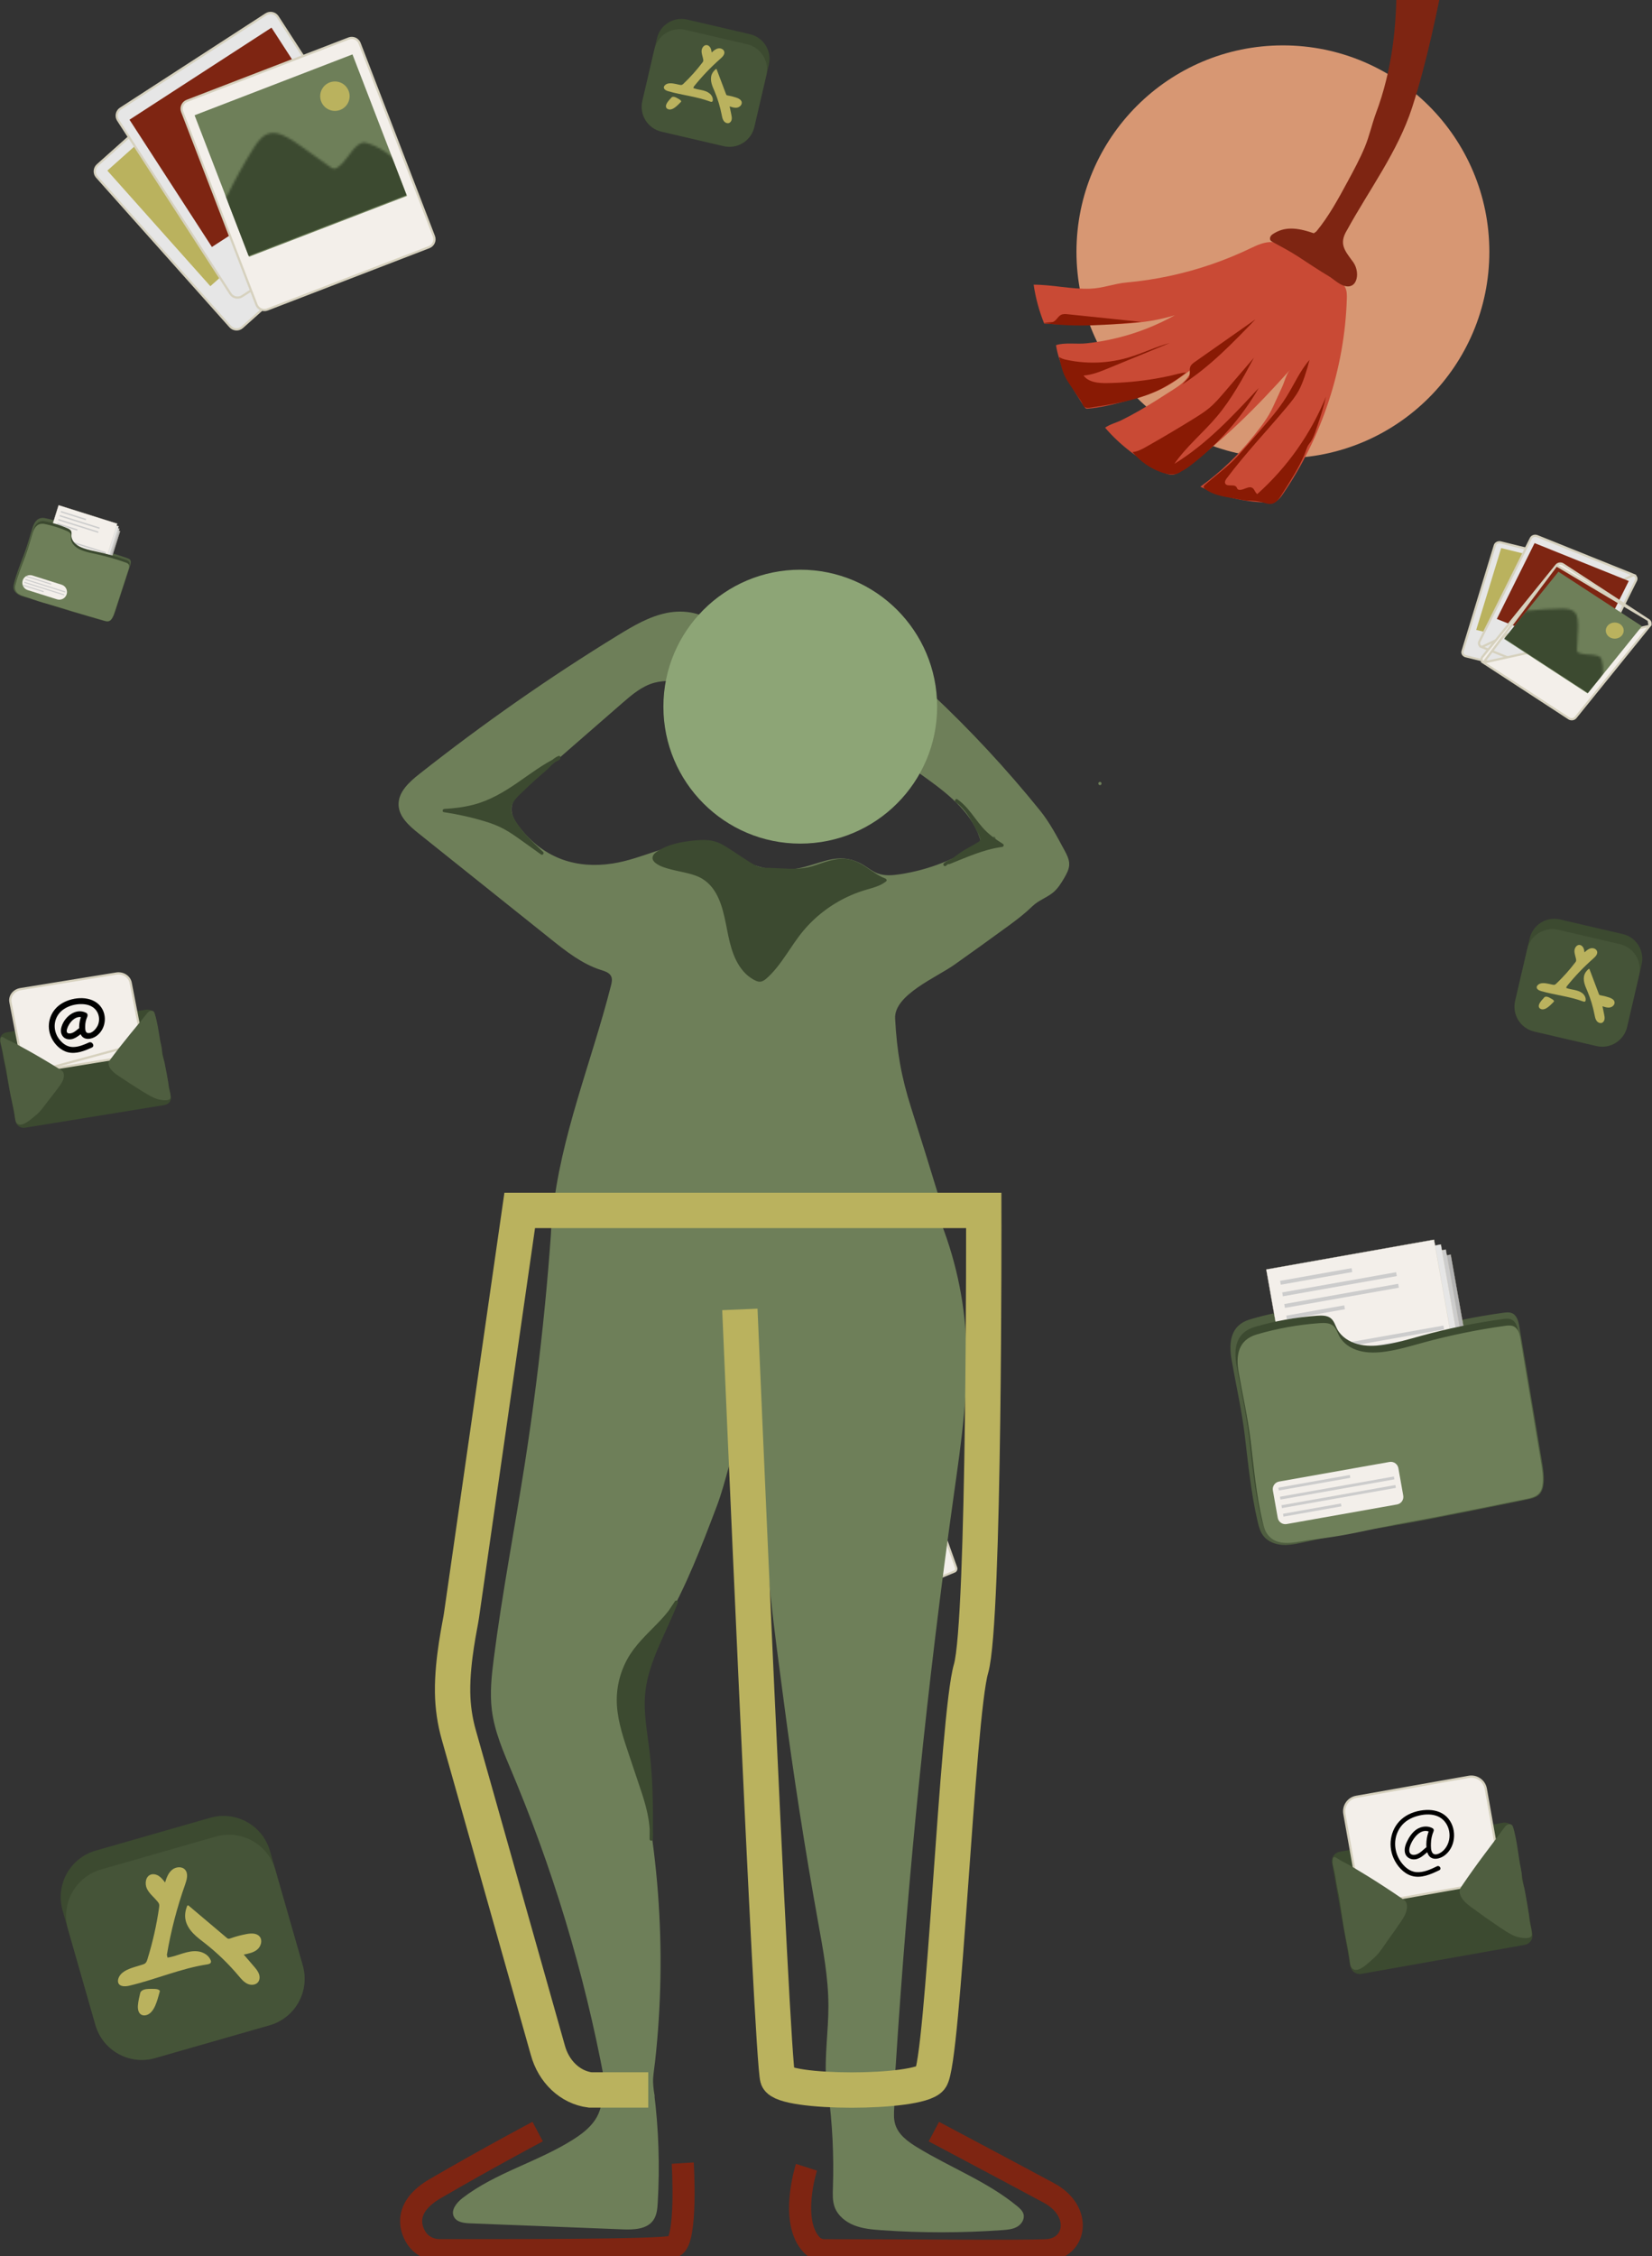<svg width="748" height="1021" viewBox="0 0 748 1021" fill="none" xmlns="http://www.w3.org/2000/svg">
<rect x="0" y="0" width="748" height="1021" fill="#333333" stroke="none"/>
<g clip-path="url(#clip0_94_2619)">
<path d="M44.176 74.691L102.736 22.461C104.308 21.059 106.72 21.197 108.123 22.769L168.521 90.487C169.923 92.059 169.785 94.471 168.213 95.874L109.653 148.104C108.081 149.506 105.669 149.369 104.266 147.796L43.868 80.078C42.465 78.506 42.603 76.094 44.176 74.691Z" fill="#E6E6E6" stroke="#D6D1BE"/>
<path d="M582.679 699.116C582.004 699.142 581.33 699.134 580.655 699.089C577.405 698.876 574.084 697.633 572.077 695.067C570.594 693.175 569.955 690.769 569.413 688.434C566.43 675.585 565.169 662.426 563.588 649.346C562.194 637.847 559.628 626.748 557.657 615.391C556.272 607.435 557.115 599.684 565.95 597.046C575.318 594.249 585.006 592.509 594.755 591.861C596.949 591.719 599.364 591.692 601.069 593.068C602.658 594.356 603.182 596.496 604.114 598.316C605.961 601.948 609.62 604.443 613.544 605.571C617.469 606.698 621.66 606.592 625.718 606.023C631.614 605.189 637.324 603.413 643.06 601.815C655.402 598.378 667.984 595.785 680.673 594.045C681.978 593.867 683.355 593.708 684.571 594.214C686.871 595.182 687.572 598.023 687.981 600.474C691.337 620.497 694.694 640.511 698.05 660.535C698.618 663.944 699.196 667.389 698.956 670.835C698.823 672.744 698.388 674.751 697.065 676.145C695.653 677.619 693.531 678.107 691.533 678.524C684.811 679.927 678.08 681.286 671.35 682.636C670.799 682.733 670.257 682.858 669.707 682.964C656.033 685.708 642.358 688.443 628.613 690.796C622.566 691.835 616.643 692.181 610.676 693.477C603.892 694.951 597.108 696.434 590.325 697.908C587.812 698.459 585.263 699.009 582.697 699.107L582.679 699.116Z" fill="#4F5E40"/>
<path d="M598.382 679.938L580.872 581.242L656.837 567.765L674.347 666.462L598.382 679.938Z" fill="#B3B3B3" stroke="#D6D1BE" stroke-width="0.1"/>
<path d="M596.164 677.618L578.655 578.921L654.62 565.445L672.129 664.141L596.164 677.618Z" fill="#CCCCCC" stroke="#D6D1BE" stroke-width="0.1"/>
<path d="M593.948 675.314L576.438 576.618L652.403 563.141L669.913 661.838L593.948 675.314Z" fill="#E6E6E6" stroke="#D6D1BE" stroke-width="0.1"/>
<path d="M590.857 673.152L573.347 574.456L649.313 560.979L666.822 659.676L590.857 673.152Z" fill="#F3EFEA" stroke="#D6D1BE" stroke-width="0.1"/>
<path d="M611.974 573.863L579.625 579.602L579.936 581.35L612.284 575.611L611.974 573.863Z" fill="#CCCCCC"/>
<path d="M632.144 575.693L580.561 584.845L580.871 586.593L632.454 577.442L632.144 575.693Z" fill="#CCCCCC"/>
<path d="M633.073 580.946L581.49 590.098L581.8 591.846L633.383 582.695L633.073 580.946Z" fill="#CCCCCC"/>
<path d="M653.553 599.853L601.969 609.004L602.28 610.752L653.863 601.601L653.553 599.853Z" fill="#CCCCCC"/>
<path d="M654.181 603.349L602.598 612.5L602.908 614.249L654.491 605.097L654.181 603.349Z" fill="#CCCCCC"/>
<path d="M608.646 590.691L582.417 595.344L582.728 597.092L608.957 592.439L608.646 590.691Z" fill="#CCCCCC"/>
<path d="M583.834 696.496C580.042 696.816 576.171 696.256 573.498 692.971C572.059 691.195 571.447 688.931 570.932 686.72C568.09 674.608 566.945 662.195 565.48 649.861C564.192 639.011 561.75 628.551 559.886 617.842C558.58 610.339 559.451 603.013 568.117 600.465C577.298 597.765 586.791 596.061 596.336 595.386C598.485 595.235 600.847 595.199 602.507 596.487C604.052 597.686 604.558 599.71 605.446 601.415C607.231 604.825 610.792 607.16 614.628 608.208C618.464 609.247 622.566 609.122 626.535 608.554C632.307 607.728 637.91 606.014 643.53 604.469C655.633 601.149 667.958 598.618 680.389 596.904C681.668 596.727 683.017 596.567 684.198 597.037C686.445 597.934 687.111 600.616 687.501 602.924C690.662 621.802 693.815 640.68 696.976 659.558C697.517 662.772 698.05 666.022 697.802 669.281C697.659 671.083 697.224 672.983 695.91 674.306C694.525 675.701 692.438 676.18 690.476 676.588C683.896 677.956 677.299 679.279 670.701 680.593C670.16 680.691 669.627 680.806 669.094 680.913C657.835 683.159 646.567 685.406 635.272 687.43C624.093 689.437 613.18 692.314 601.886 693.93C596.398 694.72 590.911 695.502 585.432 696.292C584.899 696.372 584.366 696.434 583.834 696.478V696.496Z" fill="#3C4A30"/>
<path d="M584.526 698.121C580.646 698.423 576.863 697.926 574.208 694.703C572.77 692.962 572.175 690.734 571.66 688.567C568.863 676.669 567.753 664.477 566.323 652.365C565.071 641.71 562.656 631.437 560.836 620.923C559.557 613.553 560.454 606.352 569.111 603.83C578.302 601.149 587.785 599.444 597.33 598.751C599.479 598.6 601.841 598.556 603.493 599.817C605.038 600.998 605.526 602.978 606.423 604.656C608.199 608.004 611.751 610.286 615.578 611.298C619.405 612.31 623.507 612.168 627.476 611.6C633.248 610.774 638.851 609.069 644.471 607.533C656.574 604.23 668.899 601.708 681.33 599.985C682.609 599.808 683.958 599.648 685.139 600.11C687.377 600.989 688.043 603.617 688.425 605.881C691.524 624.422 694.614 642.962 697.713 661.502C698.237 664.663 698.769 667.851 698.512 671.057C698.37 672.833 697.926 674.697 696.612 675.994C695.218 677.37 693.131 677.849 691.177 678.258C684.589 679.625 678 680.94 671.403 682.254C670.861 682.351 670.328 682.467 669.796 682.573C658.537 684.82 647.268 687.057 635.965 689.082C630.966 689.979 625.993 691.053 621.021 692.11C616.048 693.167 611.538 694.108 606.769 694.916C602.001 695.724 597.579 696.319 592.944 696.896C590.36 697.216 587.412 697.89 584.526 698.112V698.121Z" fill="#6E7F59"/>
<path d="M629.135 661.554L579.16 670.42C577.267 670.756 576.005 672.563 576.341 674.456L578.537 686.836C578.873 688.728 580.68 689.991 582.573 689.655L632.547 680.789C634.44 680.453 635.702 678.647 635.366 676.754L633.17 664.374C632.834 662.481 631.028 661.219 629.135 661.554Z" fill="#F3EFEA"/>
<path d="M611.162 667.448L578.814 673.187L579.042 674.472L611.391 668.733L611.162 667.448Z" fill="#CCCCCC"/>
<path d="M631.125 668.134L579.542 677.285L579.77 678.57L631.353 669.419L631.125 668.134Z" fill="#CCCCCC"/>
<path d="M631.807 671.995L580.224 681.146L580.452 682.432L632.035 673.28L631.807 671.995Z" fill="#CCCCCC"/>
<path d="M607.143 680.355L580.915 685.008L581.143 686.293L607.371 681.64L607.143 680.355Z" fill="#CCCCCC"/>
<path d="M104.529 27.32L48.6 77.203L95.251 129.507L151.18 79.624L104.529 27.32Z" fill="#BAB25E"/>
<path d="M54.589 49.129L120.443 6.461C122.211 5.315 124.574 5.82 125.719 7.588L176.595 86.11C177.741 87.879 177.236 90.241 175.468 91.387L109.614 134.055C107.846 135.2 105.483 134.696 104.338 132.927L53.462 54.406C52.316 52.637 52.821 50.275 54.589 49.129Z" fill="#E6E6E6" stroke="#D6D1BE"/>
<path d="M122.93 12.516L58.634 54.175L95.947 111.764L160.243 70.105L122.93 12.516Z" fill="#7E2512"/>
<path d="M84.68 45.628L157.901 17.418C159.867 16.661 162.076 17.64 162.833 19.607L196.47 106.914C197.227 108.881 196.247 111.089 194.281 111.846L121.06 140.056C119.093 140.814 116.885 139.834 116.128 137.868L82.491 50.56C81.733 48.594 82.713 46.386 84.68 45.628Z" fill="#F3EFEA" stroke="#D6D1BE"/>
<path d="M159.596 24.619L88.106 52.161L112.775 116.194L184.265 88.651L159.596 24.619Z" fill="#6E7F59"/>
<mask id="mask0_94_2619" style="mask-type:luminance" maskUnits="userSpaceOnUse" x="102" y="60" width="84" height="58">
<path d="M102.895 88.502C106.465 81.158 110.425 74.019 114.758 67.102C116.658 64.074 119.038 60.807 122.563 60.238C124.597 59.91 126.666 60.558 128.548 61.419C131.603 62.822 134.364 64.776 137.099 66.72C141.201 69.633 145.295 72.545 149.397 75.458C150.01 75.893 150.685 76.346 151.439 76.31C151.945 76.284 152.407 76.026 152.833 75.751C156.634 73.256 158.427 68.558 161.97 65.717C162.69 65.14 163.506 64.642 164.412 64.536C165.229 64.438 166.055 64.678 166.836 64.936C173.327 67.12 179.063 71.48 182.908 77.154C184.24 79.125 185.368 81.309 185.554 83.68C185.803 86.85 184.311 89.94 182.304 92.409C179.516 95.836 175.742 98.331 171.809 100.347C154.538 109.209 134.151 109.519 115.975 116.33C114.909 116.729 113.79 117.156 112.663 117.005C111.739 116.88 110.913 116.383 110.185 115.806C106.634 112.991 105.053 108.392 104.112 103.961C103.055 98.997 102.576 93.936 102.105 88.883" fill="white"/>
</mask>
<g mask="url(#mask0_94_2619)">
<path d="M159.386 24.222L87.896 51.765L112.566 115.797L184.055 88.255L159.386 24.222Z" fill="#3C4A30"/>
</g>
<path d="M151.643 50.186C155.321 50.186 158.303 47.205 158.303 43.527C158.303 39.849 155.321 36.867 151.643 36.867C147.965 36.867 144.984 39.849 144.984 43.527C144.984 47.205 147.965 50.186 151.643 50.186Z" fill="#BAB25E"/>
<path d="M709.873 308.324L709.873 308.324C711.059 308.617 712.214 307.98 712.507 307.013L712.507 307.012L727.141 259.081L727.141 259.079C727.432 258.139 726.834 257.098 725.661 256.809L709.873 308.324ZM709.873 308.324L663.709 296.967C662.536 296.678 661.937 295.637 662.229 294.697L662.229 294.695L676.862 246.764L676.863 246.763C677.156 245.796 678.31 245.159 679.497 245.452L679.497 245.452L725.661 256.809L709.873 308.324Z" fill="#E6E6E6" stroke="#D6D1BE"/>
<path d="M712.497 295.882L668.411 285.04L679.714 248.013L723.801 258.863L712.497 295.882Z" fill="#BAB25E"/>
<path d="M714.592 310.344L670.906 292.781L739.704 260.179C740.791 260.618 741.215 261.714 740.765 262.619L717.44 309.395C717.44 309.395 717.44 309.395 717.439 309.395C716.974 310.325 715.711 310.791 714.592 310.344ZM696.018 242.616L739.703 260.179L670.906 292.781C669.818 292.343 669.395 291.246 669.844 290.341L693.17 243.565C693.635 242.635 694.898 242.169 696.017 242.616C696.017 242.616 696.017 242.616 696.018 242.616Z" fill="#E6E6E6" stroke="#D6D1BE"/>
<path d="M720.382 297.213L677.734 280.067L694.836 245.766L737.484 262.912L720.382 297.213Z" fill="#7E2512"/>
<path d="M671.658 299.841L671.658 299.841L710.389 325.093C710.389 325.093 710.389 325.093 710.39 325.093C711.369 325.726 712.723 325.52 713.404 324.675L713.405 324.674L746.942 283.208L671.658 299.841ZM671.658 299.841C670.718 299.228 670.534 298.082 671.188 297.27L704.726 255.804L704.726 255.803M671.658 299.841L704.726 255.803M704.726 255.803C705.407 254.958 706.761 254.752 707.741 255.385C707.741 255.385 707.741 255.385 707.741 255.385L746.472 280.637L746.472 280.638M704.726 255.803L746.472 280.638M746.472 280.638C747.412 281.25 747.597 282.396 746.942 283.207L746.472 280.638Z" fill="#F3EFEA" stroke="#D6D1BE"/>
<path d="M718.846 313.782L681.037 289.124L705.633 258.712L743.442 283.37L718.846 313.782Z" fill="#6E7F59"/>
<mask id="mask1_94_2619" style="mask-type:luminance" maskUnits="userSpaceOnUse" x="680" y="275" width="46" height="40">
<path d="M691.941 276.338C696.878 275.787 701.851 275.485 706.832 275.423C709.016 275.396 711.467 275.512 712.941 276.968C713.784 277.803 714.14 278.948 714.326 280.067C714.619 281.887 714.539 283.743 714.45 285.581C714.317 288.334 714.184 291.086 714.06 293.839C714.042 294.248 714.033 294.7 714.3 295.029C714.477 295.251 714.761 295.393 715.045 295.5C717.585 296.503 720.577 295.926 723.214 296.716C723.747 296.876 724.271 297.098 724.635 297.488C724.955 297.835 725.106 298.288 725.23 298.723C726.269 302.354 725.932 306.297 724.307 309.751C723.738 310.95 722.993 312.122 721.847 312.912C720.302 313.969 718.233 314.209 716.297 314.022C713.616 313.765 711.085 312.77 708.75 311.562C698.485 306.261 691.559 296.982 682.049 290.66C681.49 290.287 680.904 289.905 680.602 289.337C680.362 288.875 680.344 288.352 680.398 287.845C680.664 285.377 682.493 283.281 684.447 281.523C686.631 279.561 689.073 277.829 691.497 276.116" fill="white"/>
</mask>
<g mask="url(#mask1_94_2619)">
<path d="M718.988 313.569L681.179 288.911L705.775 258.499L743.584 283.157L718.988 313.569Z" fill="#3C4A30"/>
</g>
<path d="M731.135 289C733.376 289 735.193 287.366 735.193 285.351C735.193 283.335 733.376 281.701 731.135 281.701C728.894 281.701 727.077 283.335 727.077 285.351C727.077 287.366 728.894 289 731.135 289Z" fill="#BAB25E"/>
<path d="M74.428 500.056L11.375 510.312C9.394 510.632 7.494 509.424 7.148 507.604L0.053 471.02C-0.302 469.2 1.021 467.469 3.01 467.149L66.063 456.893C68.043 456.573 69.944 457.781 70.29 459.601L77.376 496.185C77.731 498.005 76.408 499.736 74.419 500.056H74.428Z" fill="#3C4A30"/>
<path d="M16.506 484.849L16.507 484.849L59.9 477.79C62.974 477.287 64.952 474.618 64.427 471.896L16.506 484.849ZM16.506 484.849C13.417 485.353 10.537 483.456 10.001 480.718C10.001 480.718 10.001 480.718 10.001 480.718L4.726 453.495C4.726 453.495 4.726 453.494 4.726 453.494C4.201 450.773 6.179 448.104 9.253 447.601C9.253 447.601 9.253 447.601 9.253 447.601L52.647 440.542L52.647 440.542C55.737 440.038 58.616 441.935 59.153 444.673L64.427 471.896L16.506 484.849Z" fill="#F3EFEA" stroke="#D6D1BE"/>
<path d="M40.224 471.766C37.977 472.77 35.544 473.8 33.04 473.791C30.536 473.782 28.592 472.414 27.073 470.585C24.276 467.238 23.921 462.496 26.514 458.926C29.107 455.357 34.523 453.847 38.785 454.531C40.943 454.877 42.888 455.943 43.98 457.879C44.966 459.61 45.125 461.741 44.433 463.606C43.82 465.258 41.742 467.895 39.656 467.442C38.51 467.193 38.572 465.373 38.572 464.441C38.572 462.958 38.883 461.493 39.496 460.143C39.78 459.521 39.709 458.678 39.016 458.323C34.044 455.783 28.601 460.587 27.66 465.444C27.198 467.841 28.512 470.079 31.06 470.301C33.955 470.55 35.731 468.348 37.995 466.998C39.469 466.119 38.128 463.819 36.654 464.698C35.18 465.577 33.955 467.104 32.286 467.54C31.7 467.69 30.838 467.797 30.412 467.255C30.048 466.785 30.226 466.066 30.377 465.559C31.202 462.78 34.443 458.971 37.675 460.622L37.196 458.802C35.962 461.537 35.198 465.293 36.575 468.126C37.951 470.958 41.485 470.337 43.607 468.836C48.304 465.524 48.837 458.296 44.566 454.38C40.1 450.287 32.037 451.263 27.349 454.487C22.43 457.87 20.742 464.192 23.282 469.573C24.694 472.574 27.5 475.398 30.794 476.179C34.514 477.067 38.217 475.549 41.556 474.057C43.119 473.364 41.769 471.065 40.215 471.757L40.224 471.766Z" fill="black"/>
<path d="M2.495 482.377C2.22 481.107 1.909 479.846 1.687 478.567C1.376 476.756 1.066 474.945 0.577 473.16C0.391 472.476 0.178 471.783 0.142 471.073C0.115 470.594 0.178 470.123 0.32 469.661C0.355 469.555 0.391 469.448 0.462 469.368C0.746 469.066 1.288 469.279 1.643 469.501C3.534 470.682 5.612 471.49 7.556 472.538C9.652 473.666 11.739 474.811 13.808 475.983C18.416 478.585 22.953 481.284 27.42 484.09C27.748 484.295 28.086 484.508 28.334 484.792C28.698 485.209 28.858 485.751 28.912 486.284C29.116 488.415 27.757 490.386 26.434 492.153C24.791 494.346 23.122 496.513 21.417 498.662C19.881 500.597 18.505 502.773 16.569 504.38C16.081 504.78 15.601 505.188 15.113 505.588C13.887 506.609 12.644 507.648 11.188 508.376C10.247 508.846 9.057 509.184 8.125 508.686C7.033 508.109 6.882 506.76 6.748 505.605C6.376 502.284 5.461 498.955 4.804 495.669C4.049 491.851 3.472 488.006 2.85 484.17C2.753 483.567 2.628 482.954 2.495 482.35V482.377Z" fill="#4F5E40"/>
<path d="M72.421 470.328C71.773 466.412 71.258 462.478 70.059 458.687C69.944 458.305 69.801 457.914 69.473 457.648C68.984 457.257 68.221 457.31 67.662 457.603C67.102 457.896 66.711 458.394 66.329 458.873C63.923 461.919 61.437 464.893 58.968 467.904C55.816 471.748 52.762 475.655 49.805 479.642C49.583 479.935 49.37 480.237 49.245 480.583C49.077 481.081 49.139 481.64 49.29 482.155C49.92 484.215 51.883 485.654 53.739 486.914C57.335 489.347 60.984 491.709 64.687 493.983C66.312 494.986 67.963 495.98 69.713 496.771C70.938 497.33 72.243 497.676 73.602 497.801C74.552 497.889 76.23 498.049 76.967 497.312C77.234 497.046 77.26 496.655 77.251 496.3C77.216 495.084 76.87 493.885 76.568 492.695C76.301 491.638 76.301 490.564 76.115 489.498C75.919 488.371 75.724 487.243 75.529 486.115C75.236 484.446 74.854 482.786 74.561 481.125C74.232 479.296 73.371 477.671 73.353 475.789C73.335 474.013 72.696 472.112 72.403 470.337L72.421 470.328Z" fill="#4F5E40"/>
<path d="M339.589 15.477L311.163 8.857C305.016 7.425 298.873 11.248 297.441 17.395L290.821 45.821C289.389 51.968 293.212 58.111 299.359 59.543L327.785 66.163C333.932 67.595 340.075 63.772 341.507 57.625L348.127 29.199C349.559 23.052 345.736 16.909 339.589 15.477Z" fill="#3C4A30"/>
<path opacity="0.5" d="M338.275 20.026L310.333 13.519C304.053 12.056 297.775 15.962 296.313 22.242L290.879 45.575C289.416 51.855 293.322 58.133 299.602 59.595L327.544 66.103C333.825 67.565 340.102 63.66 341.565 57.379L346.999 34.047C348.462 27.766 344.556 21.489 338.275 20.026Z" fill="#4F5E40"/>
<path d="M304.113 44.042C303.411 44.797 302.719 45.543 302.141 46.395C301.662 47.106 301.271 48.065 301.724 48.802C301.902 49.095 302.204 49.299 302.523 49.423C303.615 49.832 304.814 49.237 305.738 48.526C306.661 47.816 307.478 46.981 308.286 46.147C308.339 46.093 308.393 46.031 308.419 45.96C308.446 45.871 308.419 45.774 308.375 45.685C308.206 45.356 307.895 45.143 307.585 44.948C307.149 44.673 306.697 44.424 306.235 44.193C305.613 43.891 304.867 43.625 304.255 43.945" fill="#BAB25E"/>
<path d="M324.447 31.265L328.744 42.631C328.798 42.764 328.851 42.906 328.958 43.004C329.091 43.128 329.286 43.163 329.473 43.19C330.804 43.412 332.11 43.741 333.388 44.176C334.445 44.531 335.626 45.135 335.83 46.227C336.043 47.381 334.969 48.456 333.815 48.686C332.66 48.917 331.479 48.527 330.369 48.145C330.618 49.379 330.875 50.613 331.124 51.847C331.266 52.54 331.408 53.242 331.311 53.943C331.213 54.645 330.831 55.346 330.183 55.63C329.304 56.012 328.247 55.497 327.697 54.716C327.146 53.934 326.969 52.958 326.782 52.016C326.072 48.376 325.006 44.797 323.568 41.379C323.053 40.153 322.484 38.946 322.165 37.658C321.845 36.371 321.774 34.977 322.245 33.742C322.626 32.757 323.328 31.913 324.145 31.238" fill="#BAB25E"/>
<path d="M313.942 39.86C315.132 40.321 316.402 40.499 317.645 40.765C318.888 41.032 320.149 41.405 321.161 42.177C322.174 42.95 322.902 44.202 322.733 45.462C322.715 45.622 322.671 45.791 322.573 45.907C322.316 46.2 321.854 46.075 321.49 45.942C315.407 43.678 308.837 43.074 302.586 41.289C301.635 41.023 300.499 40.437 300.588 39.46C300.623 39.096 300.836 38.767 301.103 38.519C302.328 37.364 304.273 37.64 305.915 37.986C306.519 38.119 307.132 38.243 307.736 38.377C308.02 38.439 308.313 38.501 308.597 38.439C308.961 38.359 309.254 38.093 309.52 37.835C312.593 34.905 315.434 31.726 318.009 28.352C318.178 28.13 318.355 27.899 318.418 27.624C318.48 27.375 318.444 27.117 318.4 26.869C318.169 25.564 317.61 24.303 317.672 22.98C317.734 21.657 318.764 20.227 320.078 20.405C320.788 20.502 321.366 21.053 321.694 21.692C322.023 22.331 322.129 23.051 322.236 23.761C323.079 22.953 324.012 22.145 325.157 21.914C326.303 21.683 327.688 22.269 327.945 23.415C328.221 24.631 327.164 25.706 326.232 26.532C321.845 30.394 317.787 34.639 314.138 39.203" fill="#BAB25E"/>
<path d="M8.888 269.367C8.666 269.261 8.453 269.154 8.24 269.021C7.237 268.417 6.375 267.467 6.153 266.331C5.994 265.487 6.18 264.626 6.393 263.8C7.556 259.263 9.332 254.912 10.984 250.534C12.44 246.68 13.452 242.765 14.695 238.858C15.566 236.123 17.12 233.823 20.387 234.462C23.85 235.137 27.251 236.194 30.483 237.614C31.211 237.934 31.993 238.325 32.303 239.044C32.605 239.71 32.419 240.474 32.41 241.202C32.41 242.649 33.165 244.043 34.239 245.055C35.314 246.068 36.672 246.725 38.066 247.222C40.091 247.941 42.222 248.323 44.326 248.776C48.855 249.744 53.312 251.014 57.672 252.576C58.116 252.736 58.587 252.914 58.898 253.278C59.475 253.962 59.235 254.974 58.96 255.817C56.722 262.672 54.493 269.536 52.256 276.391C51.874 277.563 51.492 278.735 50.844 279.783C50.489 280.36 50.018 280.92 49.361 281.142C48.668 281.372 47.905 281.168 47.194 280.973C44.806 280.298 42.426 279.605 40.046 278.913C39.851 278.851 39.656 278.797 39.469 278.744C34.63 277.341 29.791 275.921 24.996 274.384C22.882 273.71 20.929 272.83 18.798 272.253C16.383 271.587 13.959 270.93 11.543 270.264C10.646 270.016 9.741 269.767 8.897 269.376L8.888 269.367Z" fill="#4F5E40"/>
<path d="M17.154 265.91L27.832 232L54.365 240.356L43.686 274.265L17.154 265.91Z" fill="#B3B3B3" stroke="#D6D1BE" stroke-width="0.1"/>
<path d="M16.825 264.805L27.503 230.896L54.036 239.251L43.357 273.161L16.825 264.805Z" fill="#CCCCCC" stroke="#D6D1BE" stroke-width="0.1"/>
<path d="M16.493 263.718L27.172 229.809L53.704 238.164L43.025 272.074L16.493 263.718Z" fill="#E6E6E6" stroke="#D6D1BE" stroke-width="0.1"/>
<path d="M15.858 262.527L26.537 228.617L53.069 236.973L42.391 270.882L15.858 262.527Z" fill="#F3EFEA" stroke="#D6D1BE" stroke-width="0.1"/>
<path d="M39 234.806L27.676 231.24L27.487 231.842L38.81 235.408L39 234.806Z" fill="#CCCCCC"/>
<path d="M45.166 238.722L27.109 233.036L26.919 233.637L44.976 239.324L45.166 238.722Z" fill="#CCCCCC"/>
<path d="M44.594 240.537L26.538 234.851L26.348 235.452L44.405 241.138L44.594 240.537Z" fill="#CCCCCC"/>
<path d="M48.038 249.887L29.981 244.2L29.792 244.802L47.849 250.488L48.038 249.887Z" fill="#CCCCCC"/>
<path d="M47.666 251.095L29.609 245.408L29.42 246.01L47.477 251.696L47.666 251.095Z" fill="#CCCCCC"/>
<path d="M35.151 239.544L25.97 236.652L25.78 237.254L34.961 240.145L35.151 239.544Z" fill="#CCCCCC"/>
<path d="M9.696 268.728C8.427 268.204 7.281 267.378 6.961 265.904C6.793 265.105 6.97 264.288 7.175 263.507C8.267 259.227 9.954 255.124 11.517 250.995C12.893 247.364 13.843 243.67 15.015 239.994C15.841 237.419 17.324 235.252 20.529 235.891C23.921 236.566 27.242 237.605 30.421 238.981C31.131 239.292 31.895 239.674 32.215 240.349C32.517 240.988 32.339 241.707 32.339 242.391C32.339 243.759 33.103 245.091 34.159 246.05C35.216 247.008 36.557 247.657 37.924 248.136C39.913 248.838 41.991 249.228 44.051 249.672C48.482 250.64 52.85 251.883 57.121 253.411C57.557 253.57 58.018 253.739 58.32 254.085C58.889 254.742 58.667 255.693 58.409 256.483C56.305 262.947 54.191 269.411 52.087 275.885C51.732 276.986 51.368 278.095 50.746 279.081C50.4 279.623 49.947 280.147 49.308 280.351C48.633 280.564 47.887 280.369 47.185 280.164C44.85 279.498 42.515 278.824 40.179 278.14C39.993 278.078 39.798 278.033 39.611 277.971C35.624 276.808 31.646 275.645 27.686 274.402C23.726 273.159 19.792 272.271 15.903 270.903C14.012 270.237 12.12 269.58 10.238 268.914C10.06 268.852 9.874 268.781 9.696 268.71V268.728Z" fill="#3C4A30"/>
<path d="M9.643 269.358C8.347 268.808 7.219 268.026 6.899 266.57C6.731 265.78 6.899 264.981 7.095 264.217C8.16 260.008 9.821 255.986 11.366 251.937C12.724 248.376 13.648 244.744 14.802 241.13C15.61 238.6 17.084 236.477 20.281 237.126C23.673 237.809 26.994 238.848 30.172 240.216C30.883 240.526 31.655 240.899 31.975 241.574C32.277 242.205 32.108 242.906 32.117 243.581C32.135 244.931 32.889 246.236 33.955 247.195C35.021 248.154 36.352 248.784 37.72 249.264C39.709 249.965 41.787 250.356 43.847 250.809C48.278 251.777 52.646 253.038 56.917 254.556C57.352 254.716 57.814 254.885 58.116 255.231C58.693 255.879 58.471 256.82 58.214 257.593C56.145 263.942 54.067 270.29 51.998 276.639C51.643 277.723 51.288 278.815 50.675 279.774C50.338 280.306 49.885 280.822 49.245 281.017C48.571 281.221 47.825 281.017 47.132 280.822C44.797 280.156 42.462 279.481 40.126 278.797C39.94 278.735 39.744 278.69 39.558 278.628C35.571 277.465 31.593 276.302 27.633 275.059C25.884 274.508 24.108 274.02 22.341 273.531C20.574 273.043 18.966 272.581 17.306 272.049C15.646 271.516 14.127 270.965 12.547 270.379C11.668 270.051 10.611 269.775 9.643 269.367V269.358Z" fill="#6E7F59"/>
<path d="M27.903 264.583L14.632 260.403C12.803 259.827 10.853 260.843 10.277 262.672C9.701 264.501 10.717 266.45 12.546 267.026L25.817 271.206C27.646 271.782 29.596 270.766 30.172 268.937C30.748 267.108 29.732 265.159 27.903 264.583Z" fill="#F3EFEA"/>
<path d="M23.273 264.119L11.949 260.553L11.811 260.993L23.134 264.559L23.273 264.119Z" fill="#CCCCCC"/>
<path d="M29.568 267.649L11.511 261.963L11.372 262.403L29.429 268.09L29.568 267.649Z" fill="#CCCCCC"/>
<path d="M29.143 268.98L11.086 263.294L10.947 263.734L29.004 269.421L29.143 268.98Z" fill="#CCCCCC"/>
<path d="M19.851 267.521L10.67 264.63L10.531 265.07L19.712 267.961L19.851 267.521Z" fill="#CCCCCC"/>
<path d="M734.773 422.682L706.347 416.062C700.2 414.63 694.057 418.453 692.625 424.6L686.005 453.026C684.573 459.173 688.396 465.316 694.543 466.748L722.969 473.368C729.116 474.8 735.26 470.977 736.691 464.83L743.311 436.404C744.743 430.257 740.92 424.114 734.773 422.682Z" fill="#3C4A30"/>
<path opacity="0.5" d="M733.459 427.24L705.517 420.732C699.237 419.27 692.959 423.175 691.497 429.456L686.063 452.789C684.6 459.069 688.506 465.346 694.786 466.809L722.728 473.317C729.009 474.779 735.286 470.874 736.749 464.593L742.183 441.261C743.645 434.98 739.74 428.703 733.459 427.24Z" fill="#4F5E40"/>
<path d="M699.32 451.237C698.618 451.991 697.926 452.737 697.349 453.59C696.869 454.3 696.478 455.259 696.931 455.996C697.109 456.289 697.411 456.493 697.731 456.618C698.823 457.026 700.021 456.431 700.945 455.721C701.868 455.01 702.685 454.176 703.493 453.341C703.547 453.288 703.6 453.226 703.626 453.155C703.653 453.066 703.626 452.968 703.582 452.879C703.413 452.551 703.103 452.338 702.792 452.142C702.357 451.867 701.904 451.619 701.442 451.388C700.821 451.086 700.075 450.819 699.462 451.139" fill="#BAB25E"/>
<path d="M719.654 438.459C721.084 442.251 722.522 446.042 723.952 449.825C724.005 449.958 724.058 450.1 724.165 450.198C724.298 450.322 724.493 450.358 724.68 450.384C726.012 450.606 727.317 450.935 728.596 451.37C729.652 451.725 730.833 452.329 731.037 453.421C731.251 454.575 730.176 455.65 729.022 455.881C727.867 456.112 726.687 455.721 725.577 455.339C725.825 456.573 726.083 457.808 726.331 459.042C726.473 459.734 726.615 460.436 726.518 461.137C726.42 461.839 726.038 462.54 725.39 462.824C724.511 463.206 723.454 462.691 722.904 461.91C722.353 461.129 722.176 460.152 721.989 459.211C721.279 455.57 720.213 451.992 718.775 448.573C718.26 447.348 717.692 446.14 717.372 444.852C717.052 443.565 716.981 442.171 717.452 440.937C717.834 439.951 718.535 439.107 719.352 438.433" fill="#BAB25E"/>
<path d="M709.158 447.054C710.348 447.516 711.618 447.693 712.861 447.96C714.104 448.226 715.365 448.599 716.377 449.371C717.39 450.144 718.118 451.396 717.949 452.657C717.931 452.817 717.887 452.985 717.789 453.101C717.532 453.394 717.07 453.27 716.706 453.136C710.624 450.872 704.053 450.268 697.802 448.483C696.852 448.217 695.715 447.631 695.804 446.654C695.839 446.29 696.052 445.962 696.319 445.713C697.544 444.559 699.489 444.834 701.131 445.18C701.735 445.314 702.348 445.438 702.952 445.571C703.236 445.633 703.529 445.695 703.813 445.633C704.177 445.553 704.47 445.287 704.736 445.029C707.809 442.099 710.65 438.92 713.225 435.546C713.394 435.324 713.572 435.093 713.634 434.818C713.696 434.569 713.66 434.312 713.616 434.063C713.385 432.758 712.826 431.497 712.888 430.174C712.95 428.851 713.98 427.421 715.294 427.599C716.005 427.697 716.582 428.247 716.91 428.887C717.239 429.526 717.345 430.245 717.452 430.955C718.295 430.147 719.228 429.339 720.373 429.109C721.519 428.878 722.904 429.464 723.161 430.609C723.437 431.826 722.38 432.9 721.448 433.726C717.061 437.588 713.003 441.833 709.354 446.397" fill="#BAB25E"/>
<path d="M421.879 704.414L398.859 726.475C398.858 726.476 398.858 726.476 398.858 726.476C398.368 726.94 397.637 726.902 397.19 726.367C397.19 726.367 397.189 726.367 397.189 726.366L373.439 697.768C373.439 697.768 373.439 697.768 373.438 697.768C372.982 697.212 373.03 696.363 373.534 695.871C373.534 695.87 373.535 695.87 373.535 695.869L396.555 673.808C396.555 673.808 396.555 673.808 396.556 673.807C397.045 673.344 397.776 673.381 398.224 673.916C398.224 673.917 398.224 673.917 398.224 673.917L421.975 702.515C421.975 702.515 421.975 702.516 421.975 702.516C422.432 703.071 422.383 703.921 421.88 704.413C421.879 704.413 421.879 704.414 421.879 704.414Z" fill="#E6E6E6" stroke="#D6D1BE"/>
<path d="M415.399 697.757L393.414 718.828L375.069 696.736L397.054 675.665L415.399 697.757Z" fill="#BAB25E"/>
<path d="M398.873 720.522L398.873 720.522C398.334 720.897 397.609 720.744 397.243 720.134L397.242 720.133L377.238 686.969C377.238 686.969 377.237 686.969 377.237 686.969C376.86 686.339 377.037 685.507 377.593 685.114C377.593 685.114 377.594 685.113 377.594 685.113L403.484 667.089L403.484 667.089C404.023 666.714 404.748 666.868 405.114 667.478L405.115 667.479L425.12 700.643C425.12 700.643 425.12 700.643 425.12 700.644C425.497 701.273 425.32 702.105 424.764 702.498C424.764 702.498 424.763 702.498 424.763 702.499L398.873 720.522Z" fill="#E6E6E6" stroke="#D6D1BE"/>
<path d="M418.96 693.735L393.68 711.334L379.011 687.004L404.291 669.414L418.96 693.735Z" fill="#7E2512"/>
<path d="M403.434 723.019L403.432 723.019C402.853 723.262 402.153 722.964 401.902 722.264L401.432 722.433L401.902 722.264L388.681 685.388C388.681 685.388 388.681 685.388 388.681 685.388C388.426 684.677 388.765 683.919 389.378 683.665C389.378 683.665 389.378 683.665 389.378 683.665L418.165 671.749L418.167 671.748C418.746 671.506 419.446 671.804 419.697 672.504L419.697 672.504L432.918 709.38C433.173 710.091 432.834 710.849 432.221 711.103L403.434 723.019Z" fill="#F3EFEA" stroke="#D6D1BE"/>
<path d="M428.408 701.566L400.295 713.198L390.599 686.16L418.702 674.528L428.408 701.566Z" fill="#6E7F59"/>
<path d="M415.577 685.326C417.023 685.326 418.196 684.066 418.196 682.511C418.196 680.957 417.023 679.696 415.577 679.696C414.13 679.696 412.957 680.957 412.957 682.511C412.957 684.066 414.13 685.326 415.577 685.326Z" fill="#BAB25E"/>
<g clip-path="url(#clip1_94_2619)">
<path d="M580.88 207.35C632.503 207.35 674.352 165.531 674.352 113.945C674.352 62.358 632.503 20.539 580.88 20.539C529.257 20.539 487.408 62.358 487.408 113.945C487.408 165.531 529.257 207.35 580.88 207.35Z" fill="#D79773"/>
<path d="M604.196 125.513C606.158 126.755 608.221 128.113 609.173 130.232C609.892 131.828 609.876 133.641 609.818 135.39C608.792 166.765 598.596 197.786 580.811 223.659C579.997 224.848 579.114 226.064 577.839 226.735C576.538 227.416 575.004 227.438 573.54 227.395C563.174 227.115 552.873 224.663 543.496 220.235C552.64 213.666 560.832 205.797 567.828 196.988C571.287 192.628 574.095 189.119 576.432 184.03C577.802 181.049 579.172 178.069 580.541 175.088C581.551 172.885 582.45 169.206 584.063 167.426C569.108 184.083 553.655 199.741 535.363 212.746C534.125 213.624 532.824 214.522 531.322 214.749C529.371 215.04 527.451 214.147 525.706 213.222C516.388 208.286 507.218 201.633 500.38 193.537C502.363 192.047 505.473 191.28 507.741 190.165C510.449 188.834 513.104 187.401 515.722 185.901C520.888 182.936 525.902 179.712 530.915 176.494C532.666 175.368 534.427 174.232 535.934 172.8C537.663 171.151 539.033 169.117 539.81 166.855C534.543 170.813 529.196 174.813 523.088 177.297C520.851 178.206 518.535 178.898 516.224 179.585C511.882 180.88 507.535 182.159 503.119 183.174C500.872 183.692 498.608 184.141 496.329 184.479C495.234 184.643 494.14 184.791 493.04 184.896C491.702 185.023 491.585 184.997 490.866 183.903C486.286 176.985 481.881 169.65 479.422 161.676C478.867 159.879 478.423 158.051 478.148 156.19C481.913 154.89 487.603 155.81 491.723 155.382C496.419 154.89 501.083 154.082 505.674 152.962C514.849 150.726 523.728 147.259 531.973 142.646C517.779 147.022 502.649 146.958 487.794 146.858C482.791 146.826 477.783 146.789 472.796 146.414C470.511 140.765 468.904 134.846 468.015 128.821C476.588 128.821 485.075 130.946 493.643 130.634C499.402 130.423 504.415 128.346 510.074 127.833C516.642 127.241 523.173 126.248 529.619 124.863C542.322 122.142 554.708 117.909 566.406 112.265C572.815 109.173 576.892 108.222 582.948 112.053C590.034 116.54 597.115 121.032 604.202 125.519L604.196 125.513Z" fill="#C94A35"/>
<path d="M594.889 105.558C589.003 103.545 582.683 102.044 577.009 105.505C576.406 105.849 575.798 106.229 575.401 106.8C575.004 107.371 574.872 108.174 575.258 108.75C575.496 109.099 575.877 109.315 576.247 109.516C580.092 111.614 583.968 113.644 587.633 116.016C592.43 119.166 597.2 122.342 602.118 125.27C603.694 126.316 605.111 127.6 606.761 128.514C614.324 132.7 616.301 123.806 612.763 118.685C608.855 113.374 606.074 110.383 609.929 104.094C619.924 85.878 632.933 68.571 639.38 48.675C646.228 27.526 650.591 5.695 654.933 -16.073C655.673 -19.788 656.303 -24.031 653.986 -27.027C652.347 -29.147 649.624 -30.072 647.011 -30.653C631.188 -34.135 631.585 -21.204 632.246 -9.8C632.653 10.889 630.347 31.785 623.002 51.243C621.124 56.364 620.03 61.606 617.946 66.6C615.688 72.006 612.896 77.164 610.109 82.311C605.899 90.085 601.653 97.911 596.031 104.728" fill="#7E2512"/>
<path d="M535.347 173.93C547.801 165.956 558.171 155.196 568.415 144.537C559.319 150.921 550.228 157.305 541.132 163.683C540.265 164.291 539.35 164.957 538.959 165.94C538.298 167.578 539.234 169.729 538.081 171.071" fill="#891A04"/>
<path d="M531.492 214.506C534.601 213.909 537.282 212.017 539.784 210.072C551.921 200.639 562.222 188.849 569.949 175.564C558.272 188.157 546.4 200.914 531.751 209.877C537.182 202.029 544.718 195.894 550.879 188.606C557.696 180.547 562.751 171.177 567.754 161.882C563.301 167.077 558.843 172.277 554.39 177.471C552.27 179.945 550.144 182.428 547.653 184.526C545.527 186.318 543.163 187.808 540.804 189.272C533.66 193.706 526.425 197.986 519.111 202.124C517.123 203.25 515.045 204.386 512.771 204.555C516.235 208.783 520.888 212.022 526.055 213.808C528.9 214.791 532.306 215.251 534.702 213.438" fill="#891A04"/>
<path d="M511.174 161.718C517.43 159.847 523.342 156.909 529.651 155.218C520.418 159.012 511.184 162.812 501.956 166.606C498.296 168.112 494.568 169.634 490.623 169.951C492.923 173.032 497.334 173.407 501.179 173.355C508.529 173.254 515.875 172.583 523.125 171.352C525.495 170.95 527.853 170.485 530.196 169.962C532.539 169.439 534.739 168.651 537.06 168.577C531.73 172.768 525.912 176.325 519.54 178.671C513.268 180.986 506.689 182.36 500.105 183.469C498.037 183.818 495.959 184.14 493.886 184.458C492.897 184.605 491.786 184.727 490.988 184.13C490.321 183.628 490.195 182.914 489.851 182.227C489.359 181.239 488.582 180.314 487.968 179.39L484.108 173.571C483.642 172.868 483.172 172.166 482.759 171.426C481.056 168.408 480.295 164.968 479.554 161.586C480.67 162.199 481.49 162.537 482.706 162.791C484.018 163.06 485.335 163.314 486.662 163.504C489.317 163.885 491.998 164.08 494.674 164.091C500.036 164.106 505.399 163.372 510.555 161.898C510.761 161.839 510.967 161.776 511.174 161.718Z" fill="#891A04"/>
<path d="M600.378 179.537C593.53 196.321 582.805 211.504 569.272 223.574C568.288 222.945 568.098 221.508 567.141 220.847C565.475 219.7 563.354 221.719 561.334 221.677C560.99 221.672 560.625 221.592 560.387 221.344C560.144 221.096 560.065 220.731 559.874 220.435C558.832 218.839 555.496 220.493 554.75 218.739C554.422 217.967 554.946 217.111 555.448 216.44C563.899 205.157 573.677 194.937 582.715 184.119C584.656 181.799 586.57 179.432 588.024 176.779C589.13 174.755 589.955 172.593 590.7 170.411C591.546 167.922 592.297 165.396 592.937 162.849C588.611 167.795 585.983 173.952 582.503 179.527C578.96 185.208 574.534 190.276 570.123 195.317C568.219 197.495 566.316 199.677 564.412 201.854C562.339 204.227 560.26 206.605 557.997 208.798C554.094 212.582 549.673 215.79 545.596 219.383C545.284 219.658 544.95 219.996 544.982 220.414C545.014 220.768 545.315 221.037 545.601 221.249C549.171 223.933 553.771 224.721 558.182 225.434C560.467 225.804 562.936 226.491 565.253 226.528C567.569 226.565 569.653 226.713 571.948 227.405C573.227 227.791 574.555 228.235 575.866 227.971C577.86 227.575 579.156 225.704 580.24 223.992C580.822 223.072 581.403 222.158 581.98 221.238C585.063 216.361 588.167 211.451 590.457 206.135C591.028 204.814 591.441 203.419 592.017 202.103C592.393 201.252 592.995 200.623 593.503 199.862C595.037 197.532 595.856 194.451 596.777 191.835C598.194 187.803 599.4 183.691 600.383 179.532L600.378 179.537Z" fill="#891A04"/>
<path d="M472.436 146.144C487.069 148.3 501.961 146.984 516.689 145.663C505.637 144.511 494.584 143.359 483.531 142.207C482.474 142.096 481.352 142.001 480.406 142.482C478.83 143.285 478.126 145.521 476.376 145.78" fill="#891A04"/>
</g>
</g>
<path d="M680.56 824.816L606.579 837.941C604.251 838.354 602.699 840.575 603.112 842.903L611.421 889.737C611.834 892.065 614.055 893.617 616.383 893.204L690.364 880.079C692.691 879.666 694.243 877.445 693.83 875.117L685.522 828.283C685.109 825.955 682.887 824.403 680.56 824.816Z" fill="#3C4A30"/>
<path d="M614.114 813.08L665.034 804.047C668.653 803.405 672.107 805.818 672.749 809.437L678.934 844.299C679.576 847.918 677.162 851.372 673.544 852.014L622.624 861.048C619.005 861.69 615.551 859.276 614.909 855.658L608.724 820.795C608.082 817.176 610.496 813.722 614.114 813.08Z" fill="#F3EFEA" stroke="#D6D1BE"/>
<path d="M650.65 844.521C647.782 845.911 644.632 847.39 641.357 847.17C638.289 846.963 635.773 844.721 634.125 842.279C630.906 837.491 630.782 831.155 634.325 826.491C636.131 824.111 638.772 822.611 641.612 821.806C644.452 821.002 647.362 820.747 650.119 821.586C655.476 823.224 657.682 829.621 655.497 834.546C654.904 835.881 654.001 837.133 652.815 838.007C651.843 838.715 649.94 839.733 648.844 838.729C647.748 837.725 647.879 835.393 647.913 834.086C647.961 832.263 648.354 830.44 649.065 828.754C649.278 828.245 649.23 827.654 648.692 827.344C646.693 826.188 644.301 826.34 642.267 827.33C640.233 828.321 638.696 830.295 637.607 832.27C636.614 834.072 635.704 836.191 636.124 838.289C636.545 840.387 638.606 841.632 640.723 841.377C643.57 841.033 645.211 838.708 647.486 837.271C648.603 836.562 647.569 834.774 646.445 835.489C644.563 836.686 642.998 838.915 640.702 839.314C639.806 839.465 638.806 839.286 638.344 838.426C637.91 837.615 638.096 836.576 638.337 835.737C639.358 832.201 643.37 826.656 647.651 829.126L647.279 827.716C646.534 829.477 646.052 831.279 645.893 833.184C645.748 834.925 645.79 836.934 646.397 838.591C647.768 842.327 652.022 841.336 654.463 839.321C659.509 835.166 659.661 826.718 655.076 822.171C652.636 819.756 649.133 818.883 645.783 819.034C642.198 819.192 638.441 820.286 635.538 822.439C629.844 826.663 628.155 834.423 630.961 840.8C632.484 844.28 635.421 847.734 639.178 848.855C643.467 850.135 647.899 848.133 651.691 846.296C652.891 845.718 651.843 843.936 650.65 844.514V844.521Z" fill="black"/>
<path d="M606.126 857.235C605.803 855.609 605.438 853.983 605.177 852.343C604.813 850.018 604.448 847.686 603.877 845.396C603.657 844.51 603.403 843.632 603.362 842.718C603.334 842.109 603.403 841.493 603.568 840.905C603.602 840.774 603.651 840.635 603.74 840.532C604.07 840.137 604.703 840.414 605.129 840.705C607.343 842.227 609.77 843.258 612.053 844.607C614.507 846.06 616.941 847.534 619.368 849.036C624.759 852.378 630.074 855.851 635.299 859.45C635.684 859.713 636.076 859.989 636.372 860.356C636.798 860.889 636.984 861.588 637.045 862.273C637.279 865.02 635.691 867.552 634.144 869.822C632.226 872.638 630.266 875.427 628.265 878.188C626.464 880.672 624.855 883.474 622.593 885.543C622.029 886.062 621.458 886.581 620.895 887.1C619.458 888.415 618.007 889.743 616.302 890.684C615.195 891.293 613.806 891.722 612.713 891.086C611.434 890.345 611.255 888.602 611.104 887.128C610.664 882.852 609.591 878.582 608.835 874.354C607.948 869.441 607.274 864.501 606.552 859.574C606.435 858.792 606.298 858.01 606.14 857.235H606.126Z" fill="#4F5E40"/>
<path d="M687.95 841.956C687.198 836.974 686.596 831.965 685.201 827.134C685.065 826.654 684.901 826.147 684.525 825.818C683.957 825.318 683.061 825.387 682.412 825.763C681.762 826.14 681.304 826.771 680.86 827.381C678.056 831.259 675.171 835.042 672.292 838.872C668.621 843.765 665.065 848.747 661.633 853.817C661.38 854.194 661.12 854.571 660.983 855.01C660.785 855.647 660.86 856.353 661.038 857.011C661.77 859.635 664.053 861.465 666.214 863.061C670.398 866.159 674.651 869.16 678.959 872.065C680.853 873.34 682.767 874.608 684.805 875.615C686.227 876.321 687.752 876.766 689.338 876.924C690.446 877.033 692.394 877.239 693.256 876.3C693.564 875.964 693.598 875.464 693.584 875.012C693.543 873.456 693.133 871.942 692.791 870.428C692.483 869.078 692.476 867.714 692.264 866.357C692.039 864.925 691.813 863.486 691.581 862.054C691.246 859.923 690.801 857.819 690.453 855.695C690.07 853.365 689.065 851.296 689.044 848.897C689.03 846.636 688.278 844.21 687.936 841.956H687.95Z" fill="#4F5E40"/>
<path d="M95.172 822.565L43.342 837.417C31.726 840.746 25.008 852.861 28.337 864.477L43.189 916.307C46.518 927.923 58.633 934.641 70.249 931.312L122.079 916.46C133.695 913.132 140.413 901.017 137.084 889.401L122.232 837.571C118.903 825.955 106.788 819.236 95.172 822.565Z" fill="#3C4A30"/>
<path opacity="0.5" d="M97.622 831.099L45.792 845.952C34.176 849.28 27.458 861.395 30.787 873.011L43.193 916.305C46.522 927.921 58.636 934.639 70.252 931.311L122.082 916.458C133.698 913.13 140.417 901.015 137.088 889.399L124.682 846.105C121.353 834.489 109.238 827.771 97.622 831.099Z" fill="#4F5E40"/>
<path d="M63.541 901.681C63.079 903.546 62.618 905.428 62.458 907.346C62.316 908.953 62.556 910.88 63.967 911.67C64.527 911.981 65.202 912.061 65.841 911.963C67.999 911.635 69.428 909.566 70.29 907.568C71.16 905.561 71.728 903.439 72.305 901.335C72.341 901.192 72.376 901.05 72.35 900.908C72.305 900.74 72.172 900.606 72.021 900.509C71.453 900.127 70.742 900.056 70.059 900.02C69.091 899.967 68.123 899.967 67.155 900.02C65.859 900.083 64.394 900.34 63.674 901.415" fill="#BAB25E"/>
<path d="M85.216 862.158C91.023 867.069 96.839 871.97 102.646 876.88C102.851 877.058 103.073 877.236 103.339 877.298C103.676 877.378 104.032 877.262 104.36 877.138C106.74 876.285 109.19 875.637 111.677 875.176C113.737 874.803 116.214 874.705 117.555 876.312C118.967 878.008 118.185 880.761 116.498 882.181C114.811 883.602 112.529 884.046 110.354 884.446C111.899 886.239 113.435 888.042 114.98 889.835C115.841 890.839 116.72 891.869 117.2 893.103C117.679 894.337 117.688 895.838 116.889 896.895C115.806 898.324 113.595 898.449 111.979 897.667C110.363 896.886 109.182 895.447 108.018 894.071C103.534 888.752 98.526 883.86 93.048 879.562C91.085 878.026 89.052 876.552 87.347 874.74C85.642 872.929 84.257 870.7 83.911 868.232C83.626 866.261 84.026 864.245 84.754 862.389" fill="#BAB25E"/>
<path d="M75.848 885.841C78.21 885.513 80.465 884.643 82.748 883.941C85.029 883.24 87.436 882.698 89.798 883.044C92.16 883.391 94.495 884.785 95.383 886.996C95.498 887.28 95.587 887.582 95.525 887.875C95.374 888.585 94.504 888.816 93.785 888.922C81.735 890.769 70.414 895.769 58.542 898.557C56.748 898.974 54.342 899.072 53.596 897.376C53.321 896.745 53.383 896.008 53.587 895.351C54.537 892.341 57.974 891.009 60.993 890.086C62.112 889.748 63.221 889.402 64.34 889.065C64.855 888.905 65.397 888.736 65.805 888.381C66.329 887.919 66.569 887.218 66.773 886.543C69.135 878.924 70.893 871.128 72.03 863.234C72.101 862.71 72.172 862.178 72.03 861.671C71.906 861.21 71.613 860.819 71.311 860.455C69.739 858.528 67.67 856.965 66.569 854.745C65.468 852.526 65.85 849.231 68.159 848.326C69.41 847.837 70.867 848.21 71.977 848.956C73.087 849.702 73.93 850.785 74.747 851.851C75.386 849.755 76.186 847.58 77.855 846.159C79.524 844.738 82.339 844.427 83.795 846.07C85.349 847.819 84.612 850.537 83.831 852.748C80.163 863.083 77.384 873.747 75.564 884.563" fill="#BAB25E"/>
<g clip-path="url(#clip2_94_2619)">
<path d="M365.147 980.704C365.147 980.704 357.289 1005.22 367.591 1015.91C369.088 1017.46 371.18 1018.27 373.337 1018.27C414.734 1018.29 460.886 1018.82 473.696 1018.27C487.295 1017.67 490.424 1000.67 474.886 992.32C457.678 983.058 422.84 964.586 422.84 964.586" stroke="#7E2512" stroke-width="10" stroke-miterlimit="10"/>
<path d="M309.134 978.835C309.134 978.835 311.291 1014.2 305.173 1016.51C299.824 1018.51 220.817 1018.2 199.093 1018.24C194.869 1018.24 190.818 1016.25 188.528 1012.7C185.29 1007.71 183.248 998.453 197 990.426C220.659 976.638 243.439 964.566 243.439 964.566" stroke="#7E2512" stroke-width="10" stroke-miterlimit="10"/>
<path d="M271.778 946.753C273.131 950.992 271.877 955.741 269.368 959.41C266.86 963.079 263.216 965.82 259.458 968.2C243.519 978.299 224.466 983.098 209.499 994.59C206.777 996.677 203.956 1000.12 205.548 1003.16C206.812 1005.58 210.034 1005.98 212.761 1006.09C235.814 1007 258.868 1007.91 281.921 1008.82C286.958 1009.02 292.878 1008.81 295.793 1004.7C297.385 1002.46 297.642 999.563 297.806 996.816C298.798 980.168 298.242 963.431 296.15 946.887C288.56 947.169 280.965 947.447 273.374 947.73" fill="#6E7F59"/>
<path d="M374.968 946.356C376.897 960.778 377.621 975.364 377.135 989.905C377.036 992.865 376.902 995.914 377.908 998.695C379.326 1002.61 382.876 1005.46 386.753 1006.99C390.63 1008.52 394.849 1008.89 399.008 1009.19C417.292 1010.48 435.666 1010.46 453.95 1009.15C456.225 1008.98 458.59 1008.77 460.568 1007.63C462.546 1006.5 464.029 1004.15 463.439 1001.95C463.037 1000.47 461.823 999.355 460.633 998.373C447.088 987.183 430.262 980.857 415.27 971.69C411.09 969.137 406.772 965.999 405.349 961.314C403.901 956.555 405.81 951.304 404.581 946.485C395.553 947.13 386.485 947.209 377.447 946.723" fill="#6E7F59"/>
<path d="M231.898 802.15C232.632 803.895 233.36 805.646 234.079 807.401C236.439 813.147 238.725 818.927 240.926 824.738C243.127 830.548 245.254 836.388 247.297 842.253C249.339 848.118 251.302 854.018 253.186 859.938C255.07 865.857 256.87 871.806 258.59 877.776C260.311 883.745 261.947 889.739 263.503 895.757C265.06 901.776 266.533 907.81 267.921 913.863C269.309 919.916 270.618 925.995 271.842 932.083C272.452 935.127 273.047 938.181 273.617 941.235C273.905 942.762 274.182 944.289 274.455 945.82C274.524 946.192 274.529 946.663 274.668 947.015C274.807 947.367 274.921 947.392 275.318 947.521C275.992 947.739 276.701 947.828 277.405 947.858C278.243 947.888 279.086 947.828 279.913 947.957C280.632 948.071 281.317 948.324 282.006 948.547C286.309 949.945 290.959 950.243 295.406 949.415C295.629 949.375 295.858 949.326 296.031 949.182C296.403 948.879 296.363 948.309 296.294 947.833C295.917 945.29 295.555 942.682 295.753 940.109C295.952 937.536 296.353 935.181 296.626 932.722C297.32 926.411 297.87 920.085 298.272 913.749C298.674 907.413 298.926 901.067 299.035 894.721C299.145 888.375 299.105 882.024 298.916 875.678C298.728 869.333 298.396 862.992 297.915 856.661C297.434 850.33 296.809 844.008 296.036 837.707C295.263 831.406 294.345 825.124 293.28 818.863C292.219 812.636 291.014 806.434 289.665 800.261C287.162 788.799 284.147 777.015 286.314 765.483C288.451 754.115 295.367 744.348 301.167 734.343C310.79 717.745 317.652 699.719 324.464 681.787C328.901 670.111 330.775 658.212 335.505 646.755C340.908 633.662 346.273 620.549 351.429 607.351C352.782 603.891 354.141 600.331 354.146 596.618C354.151 592.964 352.852 589.454 351.568 586.033C345.831 570.748 339.847 555.062 328.826 543.02C328.187 542.321 327.493 541.612 326.591 541.329C325.772 541.071 324.89 541.2 324.042 541.349C315.877 542.752 307.935 545.474 299.68 546.148C292.377 546.748 284.871 545.746 277.801 547.675C273.949 548.726 270.31 550.625 266.349 551.076C262.383 551.522 258.318 550.436 254.381 551.086C249.052 551.963 249.746 554.259 249.414 559.013C248.68 569.454 247.787 579.895 246.771 590.311C244.421 614.416 241.362 638.451 237.624 662.382C233.038 691.667 227.411 720.794 223.618 750.193C222.607 758.036 221.725 765.984 222.701 773.827C223.931 783.717 228.041 792.979 231.908 802.16L231.898 802.15Z" fill="#6E7F59"/>
<path d="M329.739 547.933C360.943 550.006 392.305 549.698 423.465 547.006C431.323 564.938 436.037 584.244 437.321 603.782C438.918 628.07 435.264 652.358 431.878 676.467C419.841 762.162 411.06 848.317 405.572 934.681C405.354 938.102 405.091 941.686 403.257 944.582C399.236 950.927 390.154 950.942 382.677 950.228C380.317 950 377.744 949.678 376.093 947.973C374.571 946.401 374.239 944.051 374.081 941.865C373.263 930.437 375.132 918.99 375.097 907.532C375.057 894.875 372.692 882.357 370.447 869.898C364.463 836.706 359.277 803.37 354.889 769.931C350.675 737.795 345.921 705.574 345.995 673.096C346.01 667.568 346.099 661.857 343.992 656.746C342.431 652.953 339.848 650.95 336.635 648.699C332.346 645.695 332.262 647.252 331.588 641.039C330.522 631.164 329.803 621.243 329.208 611.328C328.018 591.492 327.627 571.606 328.038 551.736C328.073 550.065 328.202 548.191 329.456 547.086C330.591 546.084 332.262 546.064 333.779 546.094C361.285 546.714 388.785 547.338 416.291 547.958" fill="#6E7F59"/>
<path d="M253.429 548.36C308.837 540.611 365.172 548.35 421.09 546.55C422.681 546.501 424.58 546.248 425.269 544.815C425.74 543.833 425.433 542.673 425.116 541.627C421.021 528.192 416.841 514.786 412.582 501.405C408.071 487.231 406.088 475.828 405.295 460.896C404.729 450.231 424.025 442.284 432.101 436.568C440.47 430.643 448.799 424.655 457.078 418.606C460.801 415.884 464.287 413.158 467.504 410.044C470.246 407.392 473.885 406.266 476.81 403.877C478.962 402.122 480.454 399.707 481.857 397.308C482.972 395.399 484.088 393.366 484.123 391.16C484.162 388.865 483.037 386.728 481.946 384.71C478.585 378.508 475.352 372.271 470.905 366.763C455.799 348.058 439.394 330.403 421.848 313.958C418.913 311.207 415.909 308.465 412.374 306.537C403.604 301.752 391.507 301.926 381.8 302.883C367.77 304.266 384.943 312.312 388.79 316.536C391.12 319.094 392.048 322.58 393.416 325.753C398.468 337.468 409.643 345.137 419.994 352.589C430.346 360.04 441.035 368.825 444.198 381.19C433.226 388.666 420.559 393.639 407.431 395.622C404.05 396.133 400.496 396.43 397.303 395.206C394.968 394.313 393.009 392.677 390.863 391.393C380.992 385.493 373.635 389.861 364.041 392.36C353.511 395.101 341.841 393.327 332.902 387.139C330.324 385.355 327.919 383.233 325.009 382.063C322.381 381.002 319.491 380.784 316.66 380.878C303.096 381.344 290.697 388.711 277.281 390.763C260.901 393.272 246.85 388.339 236.405 375.806C233.941 372.851 231.338 369.47 231.63 365.638C231.928 361.766 235.071 358.806 237.996 356.258C252.572 343.571 267.142 330.884 281.718 318.192C286.106 314.375 290.702 310.443 296.319 308.941C305.639 306.452 316.953 310.815 324.434 304.722C330.715 299.606 330.135 288.937 324.523 283.091C318.906 277.251 309.888 275.764 301.941 277.355C293.994 278.942 286.849 283.151 279.938 287.385C248.67 306.532 218.577 327.592 189.797 350.308C185.216 353.918 180.238 358.474 180.471 364.304C180.685 369.653 185.231 373.679 189.41 377.021C209.355 392.96 229.3 408.904 249.245 424.843C256.275 430.46 263.513 436.191 272.085 438.923C273.865 439.488 275.903 440.093 276.706 441.779C277.326 443.077 276.989 444.609 276.637 446.002C267.792 480.766 253.662 514.434 250.137 550.13C260.41 544.974 272.214 543.868 283.706 543.65C330.978 542.753 378.999 555.296 425.036 544.527" fill="#6E7F59"/>
<path d="M362.351 381.745C396.577 381.745 424.322 353.999 424.322 319.773C424.322 285.547 396.577 257.802 362.351 257.802C328.125 257.802 300.379 285.547 300.379 319.773C300.379 353.999 328.125 381.745 362.351 381.745Z" fill="#8DA576"/>
<path d="M293.513 945.731H267.212C258.209 944.586 250.663 937.486 248.02 927.63L207.724 785.021C205.939 778.75 205.017 772.265 204.928 765.756C204.73 750.803 208.448 734.879 208.953 731.032L235.319 547.734H445.432C445.432 547.734 445.893 733.823 439.667 755.091C433.44 776.36 427.163 933.357 421.358 940.456C415.547 947.56 354.805 947.541 352.143 940.456C349.48 933.376 334.999 592.532 334.999 592.532" stroke="#BAB25E" stroke-width="16" stroke-miterlimit="10"/>
<path d="M450.023 380.119C450.98 380.119 450.98 378.632 450.023 378.632C449.066 378.632 449.066 380.119 450.023 380.119Z" fill="#4F5E40"/>
<path d="M427.847 391.209C428.705 390.317 429.954 389.95 431.05 389.375C432.408 388.666 433.554 387.615 434.803 386.728C435.219 386.43 435.651 386.148 436.087 385.88C438.551 384.363 441.139 383.094 443.553 381.492C444.456 380.892 444.788 380.248 444.475 379.172C444.079 377.814 443.325 376.52 442.706 375.26C440.336 370.446 437.569 365.548 433.117 362.355C438.358 365.98 441.293 372.068 445.819 376.559C448.164 378.889 450.921 380.764 453.722 382.524C447.247 383.351 441.099 385.786 435.036 388.195C433.271 388.899 431.501 389.598 429.736 390.302" fill="#3C4A30"/>
<path d="M428.373 391.735C429.344 390.773 430.748 390.436 431.903 389.752C433.192 388.983 434.302 387.962 435.542 387.119C438.105 385.374 440.936 384.07 443.538 382.39C444.565 381.725 445.442 380.947 445.313 379.618C445.175 378.166 444.297 376.758 443.648 375.483C442.418 373.074 441.223 370.66 439.726 368.404C438.021 365.841 435.993 363.525 433.489 361.711L432.741 362.995C435.705 365.072 437.941 367.977 440.108 370.833C442.398 373.857 444.709 376.812 447.678 379.207C449.478 380.654 451.396 381.938 453.345 383.168L453.722 381.78C445.269 382.885 437.386 386.465 429.533 389.583C428.655 389.93 429.037 391.373 429.93 391.016C437.634 387.957 445.427 384.348 453.722 383.262C454.421 383.173 454.773 382.3 454.098 381.874C450.702 379.737 447.47 377.422 444.813 374.388C442.403 371.631 440.4 368.553 437.986 365.801C436.642 364.269 435.165 362.876 433.494 361.706C432.706 361.156 431.977 362.435 432.746 362.99C436.91 366.009 439.548 370.575 441.798 375.092C442.413 376.321 443.122 377.536 443.588 378.83C443.752 379.281 444 379.861 443.737 380.317C443.449 380.813 442.765 381.12 442.299 381.413C439.84 382.95 437.198 384.194 434.798 385.825C433.529 386.688 432.394 387.744 431.065 388.512C429.806 389.246 428.388 389.628 427.327 390.674C426.643 391.348 427.694 392.399 428.378 391.725L428.373 391.735Z" fill="#3C4A30"/>
<path d="M252.894 343.229C241.337 348.732 232.017 358.38 220.108 363.07C214.095 365.44 207.615 366.451 201.16 366.788C206.931 367.656 212.647 368.9 218.254 370.516C221.229 371.374 224.189 372.341 226.975 373.684C230.505 375.39 233.712 377.685 236.9 379.966C239.726 381.989 242.552 384.011 245.378 386.034C240.737 381.671 236.043 377.234 232.711 371.805C231.779 370.283 230.946 368.642 230.777 366.867C230.594 364.934 231.263 363.263 232.404 361.697C233.326 360.427 234.466 359.342 235.606 358.261C236.801 357.131 237.996 356 239.196 354.875C240.871 353.298 242.547 351.722 244.307 350.239C245.313 349.391 246.35 348.578 247.297 347.666C249.126 345.906 250.712 343.72 253.082 342.808" fill="#3C4A30"/>
<path d="M252.517 342.589C245.998 345.708 240.227 350.09 234.302 354.176C228.378 358.261 221.873 362.162 214.65 364.071C210.242 365.236 205.706 365.806 201.155 366.049C200.372 366.094 200.084 367.378 200.957 367.512C207.298 368.469 213.589 369.857 219.722 371.731C222.696 372.643 225.602 373.729 228.333 375.231C231.065 376.733 233.613 378.533 236.147 380.347C239.101 382.459 242.051 384.571 245.001 386.683C245.69 387.179 246.508 386.088 245.903 385.513C243.206 382.975 240.504 380.432 238.045 377.66C236.826 376.287 235.671 374.864 234.615 373.357C233.559 371.85 232.498 370.273 231.908 368.538C231.348 366.902 231.348 365.197 232.106 363.625C232.914 361.949 234.238 360.606 235.562 359.332C238.477 356.535 241.392 353.7 244.466 351.077C246.032 349.738 247.604 348.459 249.027 346.962C250.276 345.648 251.555 344.22 253.276 343.531C254.153 343.179 253.771 341.742 252.879 342.098C251.268 342.748 249.974 343.844 248.774 345.078C247.475 346.412 246.196 347.716 244.758 348.905C241.456 351.642 238.368 354.627 235.254 357.572C232.592 360.095 229.578 363.08 230.054 367.085C230.277 368.969 231.139 370.685 232.126 372.281C233.113 373.878 234.322 375.533 235.567 377.05C238.383 380.481 241.62 383.53 244.852 386.569L245.755 385.399C243.058 383.471 240.366 381.542 237.669 379.614C235.16 377.819 232.656 376.009 229.989 374.458C224.521 371.28 218.299 369.609 212.186 368.161C208.606 367.318 204.992 366.624 201.353 366.074L201.155 367.537C209.142 367.105 217.03 365.613 224.238 362.043C230.792 358.796 236.598 354.29 242.621 350.189C246.037 347.864 249.537 345.658 253.271 343.873C254.133 343.462 253.38 342.178 252.522 342.589H252.517Z" fill="#3C4A30"/>
<path d="M310.299 384.055C315.961 383.351 321.702 383.679 327.24 385.047C328.167 385.275 328.564 383.842 327.637 383.614C321.975 382.211 316.09 381.849 310.299 382.568C309.362 382.687 309.353 384.174 310.299 384.055Z" fill="#6E7F59"/>
<path d="M498.039 355.291C498.996 355.291 498.996 353.804 498.039 353.804C497.082 353.804 497.082 355.291 498.039 355.291Z" fill="#6E7F59"/>
<path d="M318.296 396.986C315.059 395.082 311.291 394.383 307.672 393.575C305.332 393.054 291.614 390.347 297.756 386.064C302.977 382.425 310.751 381.23 316.943 380.908C319.119 380.794 321.34 380.814 323.432 381.419C325.639 382.058 327.607 383.317 329.535 384.562C332.614 386.55 335.693 388.533 338.777 390.521C340.398 391.567 342.059 392.633 343.933 393.099C345.232 393.421 346.59 393.446 347.929 393.471C354.384 393.58 361.473 394.636 367.71 392.767C373.139 391.141 378.642 388.518 384.209 389.569C390.357 390.729 394.863 396.079 400.719 398.285C398.136 400.352 394.774 401.086 391.601 402.033C380.084 405.464 369.668 412.504 362.197 421.913C356.892 428.591 352.99 436.464 346.635 442.151C345.906 442.805 345.068 443.455 344.086 443.494C343.447 443.519 342.827 443.271 342.252 442.994C334.191 439.077 331.499 429.107 329.858 420.292C328.217 411.477 326.02 401.527 318.296 396.986Z" fill="#3C4A30"/>
<path d="M318.668 396.341C312.768 392.925 305.624 393.247 299.506 390.407C298.649 390.01 297.538 389.435 297.112 388.741C296.968 388.508 296.988 388.572 296.933 388.314C296.914 388.215 296.923 388.374 296.933 388.196C296.943 387.987 296.904 388.21 296.963 388.002C297.067 387.67 297.419 387.263 297.801 386.951C299.417 385.617 301.509 384.725 303.468 384.036C305.689 383.253 307.989 382.717 310.309 382.335C312.63 381.954 314.875 381.745 317.171 381.636C319.903 381.508 322.605 381.666 325.118 382.846C327.632 384.026 329.912 385.692 332.232 387.184C334.553 388.676 336.982 390.288 339.391 391.79C340.447 392.449 341.538 393.054 342.708 393.49C343.997 393.966 345.37 394.125 346.739 394.179C349.441 394.279 352.138 394.383 354.84 394.502C357.542 394.621 360.179 394.68 362.837 394.422C365.494 394.165 367.988 393.485 370.516 392.638C375.429 390.992 380.655 389.043 385.826 390.754C390.149 392.182 393.579 395.404 397.511 397.59C398.483 398.131 399.484 398.602 400.52 398.998L400.193 397.754C398.359 399.192 396.113 399.94 393.902 400.585C391.691 401.229 389.623 401.824 387.536 402.608C383.406 404.164 379.445 406.162 375.751 408.582C372.058 411.001 368.677 413.767 365.618 416.901C362.559 420.034 359.763 423.782 357.214 427.53C354.622 431.343 352.113 435.244 349.024 438.685C348.266 439.533 347.473 440.351 346.64 441.129C345.906 441.818 344.974 442.82 343.868 442.745C342.892 442.676 341.87 441.992 341.067 441.476C340.304 440.99 339.59 440.43 338.925 439.81C333.244 434.511 331.732 426.162 330.344 418.874C328.955 411.586 327.052 403.054 321.003 397.997C320.269 397.382 319.491 396.832 318.668 396.341C317.845 395.85 317.097 397.134 317.919 397.625C324.92 401.79 327.146 410.411 328.638 417.868C330.13 425.324 331.414 433.628 336.67 439.617C337.894 441.015 339.352 442.23 340.968 443.152C341.905 443.687 342.971 444.267 344.086 444.233C345.202 444.198 346.184 443.524 347.011 442.805C350.502 439.776 353.263 435.963 355.866 432.176C358.503 428.328 361.012 424.377 364.051 420.822C367.09 417.268 370.268 414.338 373.882 411.685C377.497 409.033 381.349 406.822 385.429 405.057C387.501 404.159 389.633 403.391 391.795 402.746C393.956 402.102 396.267 401.532 398.374 400.565C399.4 400.094 400.347 399.509 401.239 398.81C401.725 398.428 401.368 397.744 400.912 397.566C396.524 395.885 393.054 392.548 388.889 390.446C386.723 389.356 384.418 388.657 381.983 388.587C379.212 388.508 376.47 389.167 373.843 389.98C371.215 390.793 368.553 391.889 365.811 392.479C363.07 393.069 360.472 393.148 357.79 393.109C355.107 393.069 352.242 392.861 349.466 392.762C348.087 392.712 346.699 392.752 345.331 392.593C343.962 392.434 342.599 391.914 341.355 391.225C338.866 389.841 336.516 388.171 334.121 386.629C331.727 385.087 329.372 383.416 326.868 382.063C324.365 380.709 321.682 380.104 318.817 380.104C316.402 380.104 313.973 380.333 311.584 380.655C306.893 381.284 302.035 382.435 297.999 385.008C296.914 385.702 295.58 386.624 295.461 388.032C295.372 389.073 296.046 389.926 296.819 390.531C298.936 392.186 301.827 392.92 304.39 393.57C307.712 394.413 311.122 394.918 314.375 396.024C315.609 396.44 316.794 396.966 317.924 397.615C318.752 398.096 319.506 396.812 318.673 396.331L318.668 396.341Z" fill="#3C4A30"/>
<path d="M304.886 727.205C299.596 734.998 291.559 740.625 286.319 748.454C282.189 754.616 279.958 762.033 279.998 769.455C280.037 777.322 282.551 784.947 285.035 792.414C286.487 796.787 287.94 801.154 289.427 805.517C292.372 814.178 295.476 823.092 294.891 832.224C294.95 819.022 295.01 805.775 293.418 792.667C292.372 784.07 290.622 775.453 291.346 766.827C292.595 751.998 300.949 738.865 306.254 724.964C303.859 728.548 301.47 732.133 299.075 735.717" fill="#3C4A30"/>
<path d="M304.246 726.828C300.3 732.613 294.891 737.155 290.231 742.321C287.89 744.914 285.739 747.685 284.048 750.749C282.358 753.813 281.014 757.288 280.216 760.788C279.418 764.288 279.1 768.031 279.328 771.685C279.576 775.632 280.375 779.528 281.416 783.336C282.457 787.144 283.756 790.941 285.015 794.714C286.274 798.487 287.613 802.493 288.932 806.38C291.45 813.791 294.068 821.392 294.207 829.304C294.221 830.276 294.202 831.252 294.142 832.224H295.629C295.664 824.644 295.699 817.058 295.416 809.478C295.134 801.898 294.455 794.58 293.418 787.168C292.392 779.801 291.341 772.335 292.283 764.898C293.116 758.324 295.347 752.003 297.91 745.93C300.85 738.974 304.261 732.222 306.963 725.167C307.28 724.344 306.046 723.932 305.604 724.592C303.21 728.176 300.82 731.761 298.426 735.345C297.895 736.143 299.179 736.887 299.71 736.094C302.104 732.509 304.494 728.925 306.889 725.34L305.53 724.765C300.746 737.264 293.503 749.019 291.177 762.355C289.908 769.628 290.538 776.916 291.52 784.179C292.02 787.897 292.576 791.605 292.967 795.334C293.359 799.062 293.636 802.964 293.815 806.786C294.217 815.259 294.177 823.741 294.137 832.219C294.137 833.181 295.565 833.166 295.625 832.219C296.1 824.371 293.939 816.701 291.49 809.329C289.041 801.957 286.279 794.213 283.914 786.578C281.634 779.226 279.953 771.551 281.138 763.837C282.224 756.753 285.357 750.303 289.978 744.859C294.995 738.944 301.128 734.021 305.525 727.581C306.066 726.788 304.777 726.044 304.241 726.833L304.246 726.828Z" fill="#3C4A30"/>
</g>
<defs>
<clipPath id="clip0_94_2619">
<rect width="747.837" height="727.299" fill="white"/>
</clipPath>
<clipPath id="clip1_94_2619">
<rect width="206.342" height="259.289" fill="white" transform="translate(468.01 -31.234)"/>
</clipPath>
<clipPath id="clip2_94_2619">
<rect width="318.291" height="763.198" fill="white" transform="translate(180.461 257.802)"/>
</clipPath>
</defs>
</svg>
